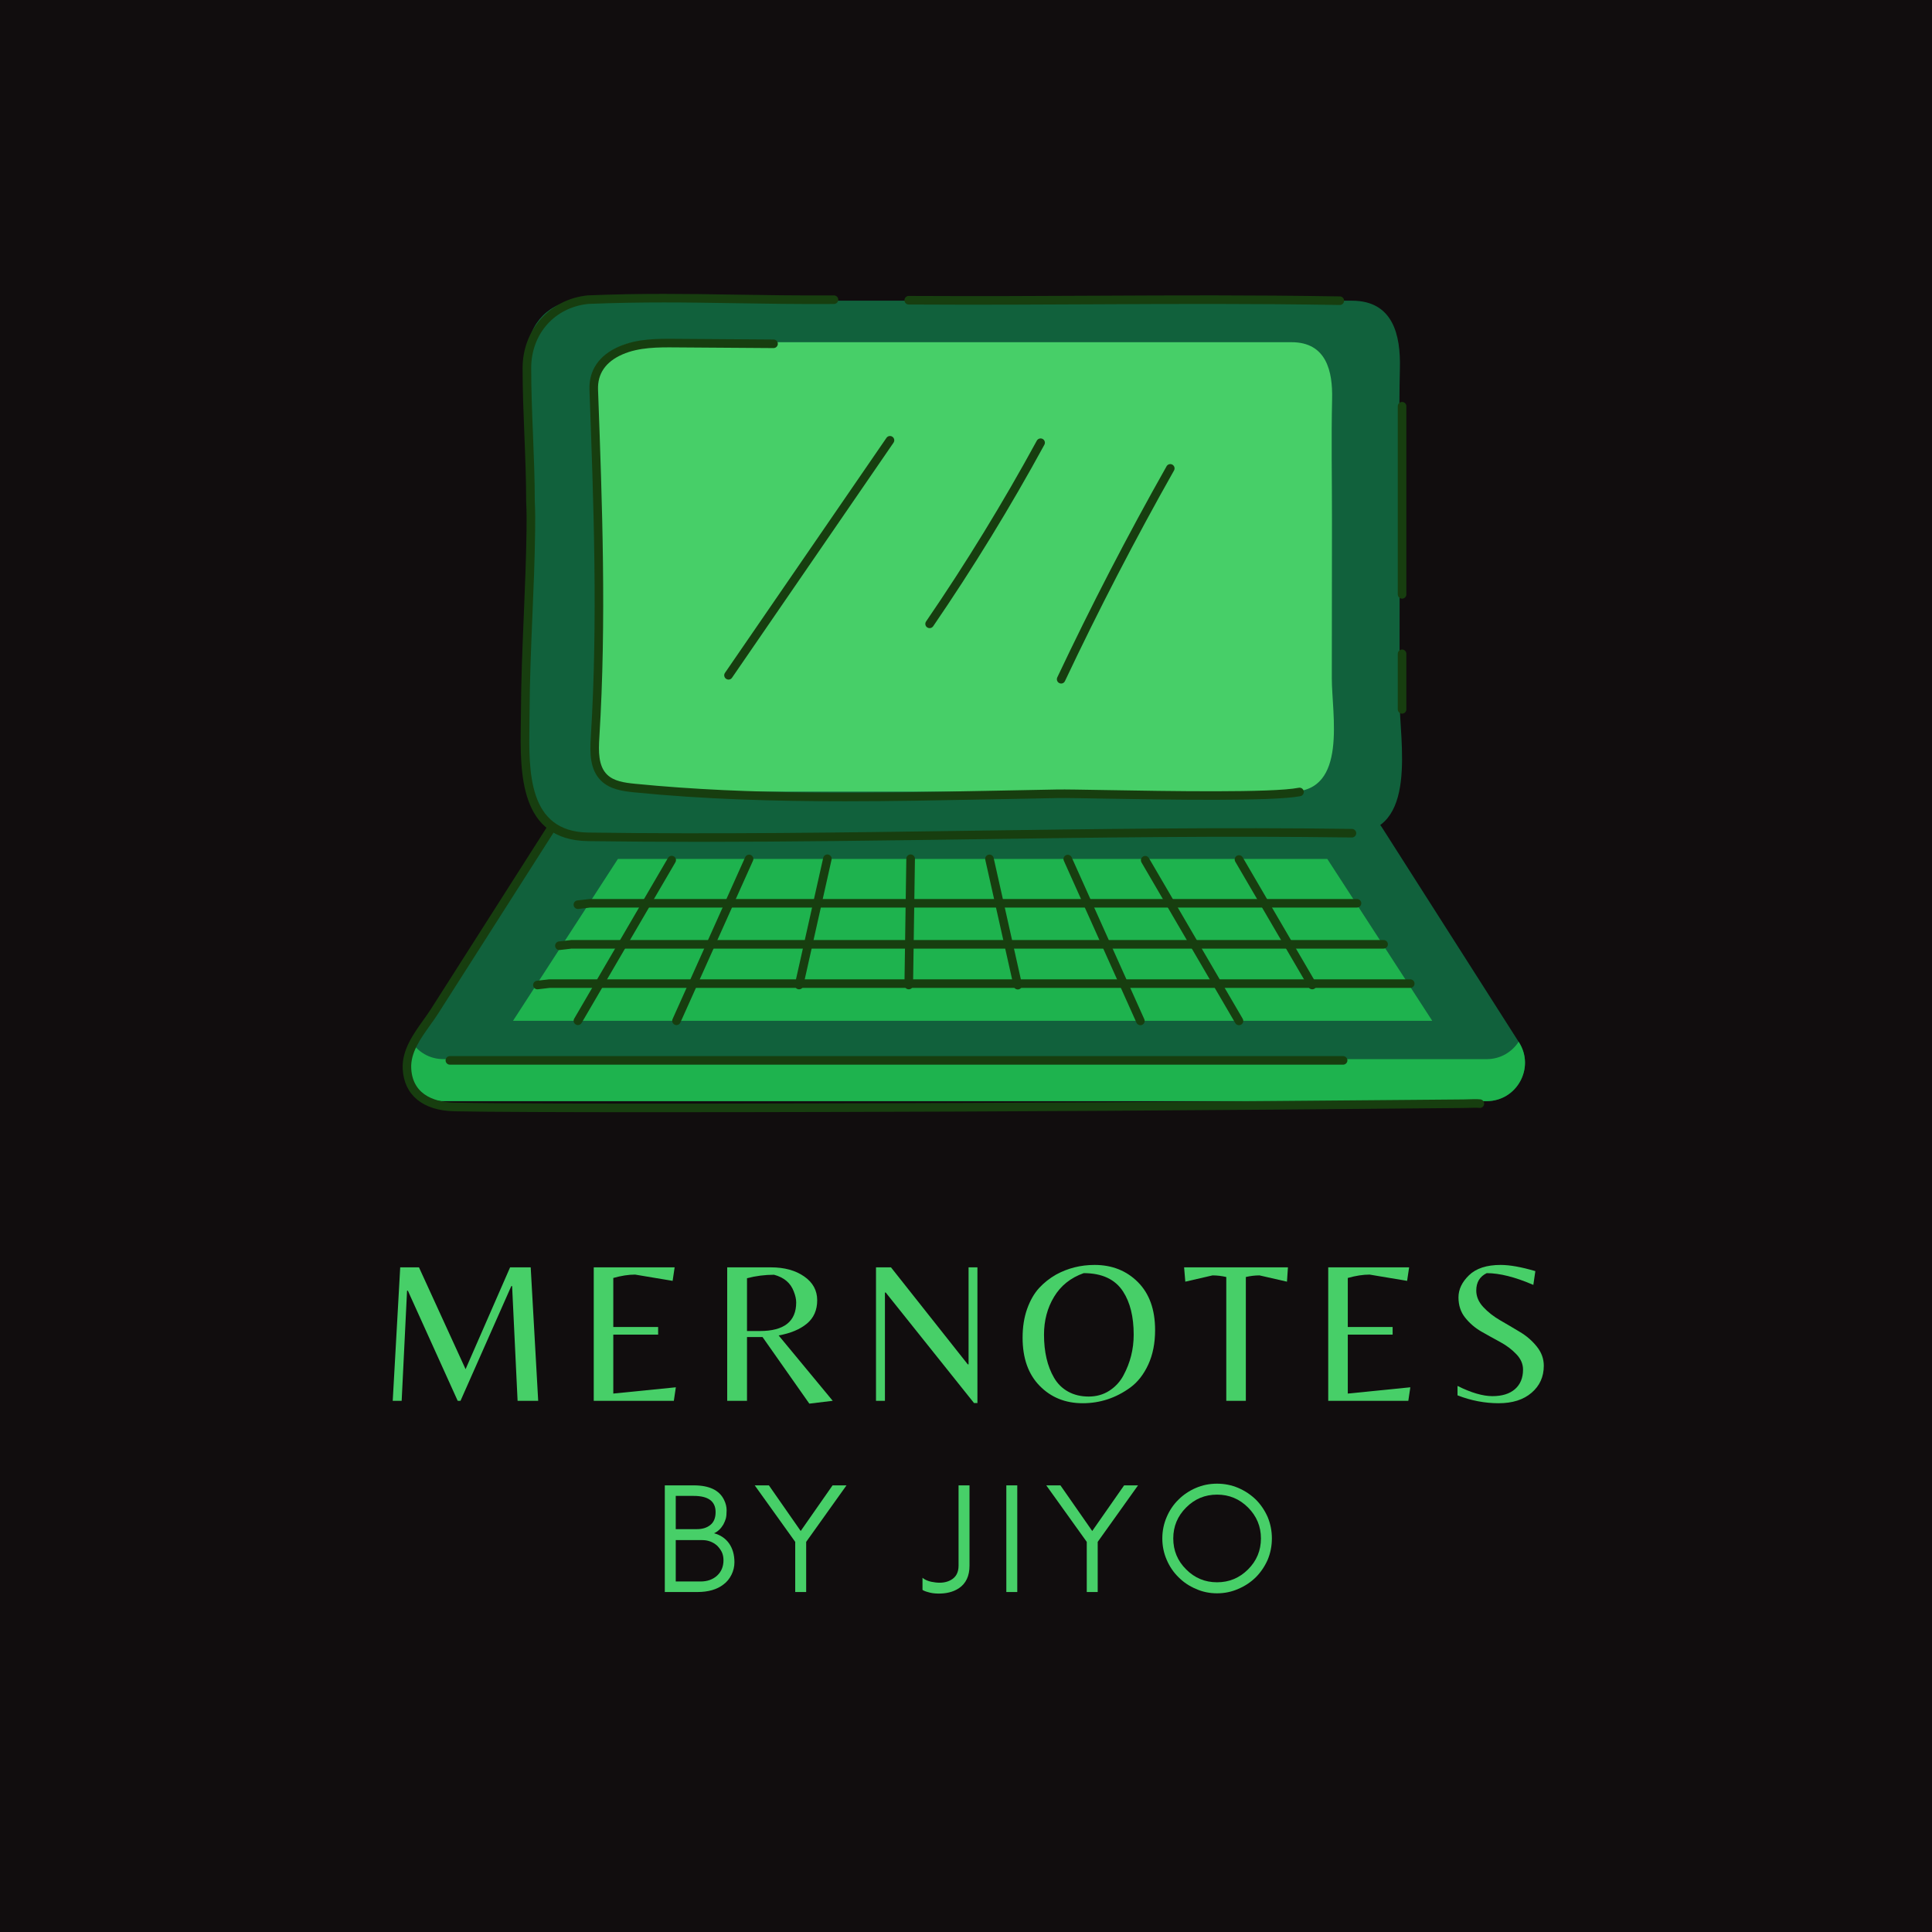 <svg xmlns="http://www.w3.org/2000/svg" xmlns:xlink="http://www.w3.org/1999/xlink" width="500" zoomAndPan="magnify" viewBox="0 0 375 375" height="500" preserveAspectRatio="xMidYMid meet" version="1.2"><defs><clipPath id="fbdfb4f0ff"><path d="M 78 160 L 289 160 L 289 215.875 L 78 215.875 Z M 78 160 "/></clipPath></defs><g id="12ecadf362"><rect x="0" width="375" y="0" height="375" style="fill:#ffffff;fill-opacity:1;stroke:none;"/><rect x="0" width="375" y="0" height="375" style="fill:#110d0e;fill-opacity:1;stroke:none;"/><path style=" stroke:none;fill-rule:nonzero;fill:#11613c;fill-opacity:1;" d="M 288.555 213.73 L 86.082 213.73 C 80.211 213.73 76.66 207.242 79.812 202.297 L 106.453 160.508 C 107.086 159.52 108.176 158.918 109.348 158.918 L 265.281 158.918 C 266.453 158.918 267.543 159.52 268.176 160.508 L 294.82 202.297 C 297.988 207.242 294.426 213.73 288.555 213.73 Z M 288.555 213.73 "/><path style=" stroke:none;fill-rule:nonzero;fill:#1eb34e;fill-opacity:1;" d="M 294.77 202.203 C 293.48 204.184 291.266 205.578 288.555 205.578 L 86.082 205.578 C 83.363 205.578 81.156 204.184 79.867 202.203 L 79.812 202.297 C 76.652 207.242 80.211 213.73 86.082 213.73 L 288.555 213.73 C 294.426 213.73 297.977 207.242 294.828 202.297 Z M 294.77 202.203 "/><path style=" stroke:none;fill-rule:nonzero;fill:#11613c;fill-opacity:1;" d="M 262.395 161.715 L 112.309 161.715 C 106.914 161.715 102.496 157.297 102.496 151.902 L 102.496 68.176 C 102.496 62.777 106.914 58.363 112.309 58.363 C 112.309 58.363 262.219 58.363 262.395 58.363 C 270.461 58.363 271.867 65.125 271.719 71.438 C 271.5 80.699 271.691 89.988 271.684 99.254 C 271.684 111.359 271.66 123.461 271.641 135.566 C 271.633 143.836 275.391 161.715 262.395 161.715 Z M 262.395 161.715 "/><path style=" stroke:none;fill-rule:nonzero;fill:#47cf68;fill-opacity:1;" d="M 250.688 153.656 L 124 153.656 C 119.445 153.656 115.719 149.93 115.719 145.371 L 115.719 74.703 C 115.719 70.148 119.445 66.422 124 66.422 C 124 66.422 250.535 66.422 250.688 66.422 C 257.496 66.422 258.688 72.125 258.562 77.457 C 258.379 85.273 258.543 93.117 258.535 100.941 C 258.535 111.16 258.512 121.371 258.504 131.594 C 258.484 138.562 261.664 153.656 250.688 153.656 Z M 250.688 153.656 "/><path style=" stroke:none;fill-rule:nonzero;fill:#173e0f;fill-opacity:1;" d="M 135.867 163.402 C 128.625 163.402 121.375 163.359 114.141 163.262 C 100.773 163.07 100.957 150.031 101.09 140.5 C 101.098 139.711 101.117 138.938 101.117 138.195 C 101.141 131.969 101.406 125.648 101.664 119.535 C 101.891 114.129 102.121 108.543 102.199 103.043 C 102.223 101.238 102.23 99.312 102.129 97.391 C 102.129 93.164 101.957 88.727 101.781 84.434 C 101.605 80.125 101.434 75.668 101.434 71.453 C 101.434 64 106.754 58.062 114.082 57.332 C 124.809 56.898 133.355 57.043 142.395 57.184 C 148.352 57.281 154.504 57.375 161.863 57.34 C 161.863 57.34 161.863 57.34 161.871 57.34 C 162.328 57.34 162.703 57.707 162.703 58.164 C 162.703 58.621 162.336 58.996 161.879 59.004 C 154.504 59.047 148.332 58.945 142.379 58.848 C 133.355 58.703 124.84 58.562 114.207 58.988 C 107.695 59.645 103.105 64.766 103.105 71.453 C 103.105 75.637 103.277 80.078 103.453 84.367 C 103.629 88.676 103.801 93.133 103.801 97.348 C 103.902 99.277 103.895 101.23 103.867 103.07 C 103.801 108.59 103.57 114.195 103.336 119.609 C 103.078 125.707 102.82 132.008 102.789 138.203 C 102.789 138.953 102.77 139.727 102.762 140.523 C 102.629 149.84 102.473 161.43 114.172 161.598 C 139.055 161.945 164.168 161.59 188.457 161.246 C 212.648 160.906 237.664 160.551 262.418 160.891 C 262.879 160.898 263.242 161.273 263.242 161.73 C 263.242 162.188 262.859 162.562 262.402 162.555 C 237.68 162.211 212.676 162.562 188.492 162.91 C 171.227 163.145 153.566 163.395 135.867 163.402 Z M 135.867 163.402 "/><path style=" stroke:none;fill-rule:nonzero;fill:#173e0f;fill-opacity:1;" d="M 141.406 131.91 C 141.242 131.91 141.082 131.859 140.934 131.758 C 140.551 131.5 140.457 130.977 140.715 130.605 L 172.059 84.992 C 172.316 84.609 172.84 84.516 173.215 84.773 C 173.598 85.031 173.688 85.555 173.43 85.93 L 142.09 131.543 C 141.938 131.785 141.672 131.91 141.406 131.91 Z M 141.406 131.91 "/><path style=" stroke:none;fill-rule:nonzero;fill:#173e0f;fill-opacity:1;" d="M 180.434 121.922 C 180.273 121.922 180.109 121.871 179.969 121.781 C 179.586 121.523 179.492 121.008 179.75 120.625 C 187.477 109.34 194.703 97.539 201.246 85.531 C 201.465 85.133 201.973 84.984 202.379 85.199 C 202.785 85.414 202.93 85.922 202.711 86.328 C 196.141 98.379 188.875 110.238 181.125 121.562 C 180.957 121.797 180.699 121.922 180.434 121.922 Z M 180.434 121.922 "/><path style=" stroke:none;fill-rule:nonzero;fill:#173e0f;fill-opacity:1;" d="M 205.973 132.676 C 205.855 132.676 205.73 132.648 205.613 132.59 C 205.199 132.391 205.023 131.902 205.215 131.484 C 211.758 117.629 218.895 103.844 226.43 90.504 C 226.652 90.105 227.16 89.965 227.559 90.188 C 227.957 90.414 228.102 90.922 227.875 91.32 C 220.359 104.625 213.238 118.371 206.711 132.191 C 206.578 132.5 206.277 132.676 205.973 132.676 Z M 205.973 132.676 "/><path style=" stroke:none;fill-rule:nonzero;fill:#173e0f;fill-opacity:1;" d="M 260.066 59.195 C 260.059 59.195 260.059 59.195 260.051 59.195 C 242.586 58.914 228.176 58.988 212.914 59.062 C 201.73 59.121 190.156 59.18 176.383 59.105 C 175.926 59.105 175.551 58.73 175.551 58.273 C 175.551 57.816 175.926 57.441 176.383 57.441 C 190.145 57.508 201.715 57.457 212.898 57.398 C 228.168 57.324 242.586 57.25 260.066 57.531 C 260.523 57.539 260.891 57.914 260.883 58.379 C 260.891 58.828 260.516 59.195 260.066 59.195 Z M 260.066 59.195 "/><path style=" stroke:none;fill-rule:nonzero;fill:#173e0f;fill-opacity:1;" d="M 164 155.527 C 150.379 155.527 136.676 155.145 123.121 153.797 C 120.785 153.562 118.355 153.199 116.668 151.535 C 114.473 149.383 114.48 146.137 114.68 142.996 C 116.066 120.59 115.227 97.766 114.414 75.684 C 114.273 71.895 116.242 68.984 120.117 67.277 C 123.66 65.707 127.66 65.738 131.188 65.766 L 150.156 65.898 C 150.613 65.898 150.988 66.281 150.977 66.738 C 150.969 67.195 150.605 67.562 150.137 67.562 L 131.168 67.43 C 127.82 67.402 124.012 67.379 120.793 68.801 C 117.547 70.23 115.969 72.535 116.078 75.629 C 116.891 97.738 117.73 120.609 116.336 143.094 C 116.16 145.848 116.133 148.684 117.832 150.344 C 119.137 151.625 121.156 151.926 123.285 152.133 C 145.945 154.379 169.117 153.938 191.52 153.504 L 205.305 153.238 C 206.695 153.215 210.145 153.273 214.512 153.348 C 226.629 153.562 246.91 153.914 252.082 152.906 C 252.531 152.816 252.973 153.113 253.055 153.562 C 253.141 154.012 252.848 154.453 252.398 154.535 C 247.051 155.578 226.66 155.219 214.48 155.012 C 210.129 154.938 206.695 154.871 205.332 154.902 L 191.543 155.168 C 182.461 155.344 173.258 155.527 164 155.527 Z M 164 155.527 "/><g clip-rule="nonzero" clip-path="url(#fbdfb4f0ff)"><path style=" stroke:none;fill-rule:nonzero;fill:#173e0f;fill-opacity:1;" d="M 126.57 215.883 C 109.93 215.883 94.762 215.84 88.191 215.699 C 82.09 215.566 78.438 212.574 78.164 207.492 C 77.973 203.867 80.195 200.758 82.148 198.02 C 82.695 197.254 83.211 196.531 83.668 195.816 L 106.156 160.531 C 106.406 160.141 106.922 160.035 107.305 160.273 C 107.695 160.523 107.801 161.039 107.562 161.422 L 85.066 196.699 C 84.586 197.457 84.059 198.195 83.496 198.977 C 81.605 201.621 79.652 204.348 79.82 207.395 C 80.117 213.016 85.207 213.961 88.219 214.027 C 104.434 214.379 173.164 214.137 186.77 214.086 C 204.855 214.02 224.617 213.895 247.168 213.711 C 253.016 213.664 258.859 213.613 264.707 213.562 C 271.184 213.504 277.656 213.445 284.133 213.398 C 284.457 213.398 284.781 213.379 285.105 213.371 C 285.828 213.348 286.578 213.32 287.316 213.387 C 287.773 213.43 288.117 213.836 288.066 214.293 C 288.023 214.754 287.625 215.094 287.16 215.043 C 286.527 214.984 285.828 215.012 285.164 215.035 C 284.824 215.051 284.473 215.059 284.141 215.059 C 277.664 215.109 271.191 215.168 264.715 215.227 C 258.867 215.277 253.023 215.336 247.176 215.375 C 224.617 215.559 204.855 215.676 186.77 215.75 C 178.68 215.793 151.035 215.883 126.57 215.883 Z M 126.57 215.883 "/></g><path style=" stroke:none;fill-rule:nonzero;fill:#173e0f;fill-opacity:1;" d="M 260.699 206.652 L 87.32 206.652 C 86.863 206.652 86.488 206.277 86.488 205.82 C 86.488 205.363 86.863 204.988 87.32 204.988 L 260.699 204.988 C 261.156 204.988 261.531 205.363 261.531 205.82 C 261.531 206.277 261.156 206.652 260.699 206.652 Z M 260.699 206.652 "/><path style=" stroke:none;fill-rule:nonzero;fill:#1eb34e;fill-opacity:1;" d="M 277.996 198.137 L 99.578 198.137 L 119.934 166.719 L 257.629 166.719 Z M 277.996 198.137 "/><path style=" stroke:none;fill-rule:nonzero;fill:#173e0f;fill-opacity:1;" d="M 104.309 192.023 C 103.895 192.023 103.535 191.719 103.484 191.293 C 103.43 190.836 103.754 190.422 104.211 190.363 C 104.594 190.312 104.977 190.27 105.367 190.23 C 105.758 190.188 106.148 190.137 106.539 190.094 C 106.57 190.086 106.605 190.086 106.637 190.086 L 273.73 190.086 C 274.188 190.086 274.562 190.461 274.562 190.918 C 274.562 191.375 274.188 191.75 273.73 191.75 L 106.688 191.75 C 106.312 191.801 105.93 191.844 105.559 191.883 C 105.176 191.926 104.801 191.965 104.418 192.016 C 104.375 192.023 104.344 192.023 104.309 192.023 Z M 104.309 192.023 "/><path style=" stroke:none;fill-rule:nonzero;fill:#173e0f;fill-opacity:1;" d="M 108.574 184.398 C 108.16 184.398 107.801 184.09 107.754 183.668 C 107.695 183.211 108.02 182.793 108.477 182.734 C 108.867 182.688 109.258 182.645 109.648 182.602 C 110.031 182.562 110.414 182.512 110.805 182.469 C 110.836 182.469 110.871 182.461 110.902 182.461 L 268.559 182.461 C 269.016 182.461 269.387 182.836 269.387 183.293 C 269.387 183.75 269.016 184.125 268.559 184.125 L 110.953 184.125 C 110.578 184.168 110.207 184.215 109.84 184.258 C 109.457 184.301 109.074 184.348 108.684 184.391 C 108.641 184.398 108.609 184.398 108.574 184.398 Z M 108.574 184.398 "/><path style=" stroke:none;fill-rule:nonzero;fill:#173e0f;fill-opacity:1;" d="M 112.168 176.434 C 111.754 176.434 111.395 176.125 111.344 175.699 C 111.285 175.242 111.609 174.828 112.066 174.77 C 112.461 174.719 112.852 174.68 113.242 174.637 C 113.625 174.594 114.008 174.543 114.398 174.504 C 114.43 174.504 114.465 174.496 114.496 174.496 L 263.395 174.496 C 263.852 174.496 264.223 174.871 264.223 175.328 C 264.223 175.785 263.852 176.156 263.395 176.156 L 114.547 176.156 C 114.172 176.199 113.797 176.25 113.434 176.293 C 113.051 176.332 112.66 176.383 112.277 176.426 C 112.234 176.434 112.203 176.434 112.168 176.434 Z M 112.168 176.434 "/><path style=" stroke:none;fill-rule:nonzero;fill:#173e0f;fill-opacity:1;" d="M 112.168 198.969 C 112.027 198.969 111.887 198.934 111.754 198.852 C 111.352 198.621 111.219 198.113 111.453 197.715 L 129.656 166.527 C 129.891 166.129 130.398 165.996 130.797 166.23 C 131.195 166.461 131.328 166.969 131.094 167.367 L 112.891 198.555 C 112.734 198.82 112.449 198.969 112.168 198.969 Z M 112.168 198.969 "/><path style=" stroke:none;fill-rule:nonzero;fill:#173e0f;fill-opacity:1;" d="M 131.305 198.969 C 131.188 198.969 131.07 198.945 130.961 198.895 C 130.547 198.703 130.355 198.211 130.547 197.797 L 144.641 166.379 C 144.832 165.961 145.324 165.773 145.738 165.961 C 146.156 166.152 146.348 166.645 146.156 167.059 L 132.059 198.477 C 131.926 198.785 131.617 198.969 131.305 198.969 Z M 131.305 198.969 "/><path style=" stroke:none;fill-rule:nonzero;fill:#173e0f;fill-opacity:1;" d="M 155.102 192.023 C 155.043 192.023 154.977 192.016 154.922 192.008 C 154.473 191.91 154.188 191.461 154.289 191.02 L 159.785 166.504 C 159.883 166.055 160.332 165.773 160.773 165.871 C 161.223 165.973 161.508 166.422 161.406 166.859 L 155.91 191.375 C 155.828 191.766 155.484 192.023 155.102 192.023 Z M 155.102 192.023 "/><path style=" stroke:none;fill-rule:nonzero;fill:#173e0f;fill-opacity:1;" d="M 240.48 198.992 C 240.199 198.992 239.918 198.844 239.766 198.578 L 221.562 167.395 C 221.332 166.992 221.465 166.488 221.863 166.254 C 222.262 166.02 222.77 166.152 223.004 166.555 L 241.207 197.738 C 241.438 198.137 241.305 198.645 240.906 198.879 C 240.766 198.953 240.625 198.992 240.48 198.992 Z M 240.48 198.992 "/><path style=" stroke:none;fill-rule:nonzero;fill:#173e0f;fill-opacity:1;" d="M 254.703 192.023 C 254.418 192.023 254.137 191.875 253.988 191.609 L 239.766 167.25 C 239.535 166.852 239.668 166.344 240.066 166.113 C 240.465 165.879 240.973 166.012 241.207 166.41 L 255.426 190.77 C 255.66 191.168 255.527 191.676 255.125 191.91 C 254.984 191.992 254.844 192.023 254.703 192.023 Z M 254.703 192.023 "/><path style=" stroke:none;fill-rule:nonzero;fill:#173e0f;fill-opacity:1;" d="M 221.348 198.992 C 221.031 198.992 220.723 198.812 220.59 198.504 L 206.496 167.086 C 206.305 166.668 206.496 166.172 206.91 165.988 C 207.328 165.797 207.824 165.988 208.008 166.402 L 222.105 197.82 C 222.297 198.238 222.105 198.734 221.688 198.918 C 221.582 198.969 221.465 198.992 221.348 198.992 Z M 221.348 198.992 "/><path style=" stroke:none;fill-rule:nonzero;fill:#173e0f;fill-opacity:1;" d="M 197.547 192.051 C 197.164 192.051 196.824 191.785 196.742 191.402 L 191.242 166.887 C 191.145 166.438 191.426 165.996 191.875 165.895 C 192.316 165.797 192.766 166.078 192.867 166.527 L 198.363 191.043 C 198.461 191.492 198.18 191.934 197.73 192.035 C 197.672 192.043 197.605 192.051 197.547 192.051 Z M 197.547 192.051 "/><path style=" stroke:none;fill-rule:nonzero;fill:#173e0f;fill-opacity:1;" d="M 176.391 192.023 C 176.383 192.023 176.383 192.023 176.375 192.023 C 175.918 192.016 175.551 191.641 175.551 191.184 L 175.918 166.668 C 175.926 166.211 176.293 165.848 176.75 165.848 C 176.758 165.848 176.758 165.848 176.766 165.848 C 177.223 165.855 177.59 166.23 177.59 166.688 L 177.223 191.203 C 177.215 191.66 176.848 192.023 176.391 192.023 Z M 176.391 192.023 "/><path style=" stroke:none;fill-rule:nonzero;fill:#173e0f;fill-opacity:1;" d="M 272.141 116.199 C 271.684 116.199 271.309 115.828 271.309 115.367 L 271.309 78.844 C 271.309 78.387 271.684 78.016 272.141 78.016 C 272.598 78.016 272.973 78.387 272.973 78.844 L 272.973 115.367 C 272.973 115.828 272.598 116.199 272.141 116.199 Z M 272.141 116.199 "/><path style=" stroke:none;fill-rule:nonzero;fill:#173e0f;fill-opacity:1;" d="M 272.141 138.52 C 271.684 138.52 271.309 138.145 271.309 137.688 L 271.309 126.902 C 271.309 126.445 271.684 126.07 272.141 126.07 C 272.598 126.07 272.973 126.445 272.973 126.902 L 272.973 137.688 C 272.973 138.145 272.598 138.52 272.141 138.52 Z M 272.141 138.52 "/><g style="fill:#47cf68;fill-opacity:1;"><g transform="translate(73.025, 271.897)"><path style="stroke:none" d="M 17.344 -6.141 L 25.984 -25.906 L 29.984 -25.906 L 31.438 0 L 27.438 0 L 26.375 -22.266 L 26.219 -22.266 L 16.359 0 L 15.812 0 L 6.141 -21.375 L 5.984 -21.375 L 4.938 0 L 3.203 0 L 4.656 -25.906 L 8.297 -25.906 Z M 17.344 -6.141 "/></g></g><g style="fill:#47cf68;fill-opacity:1;"><g transform="translate(111.728, 271.897)"><path style="stroke:none" d="M 3.516 0 L 3.516 -25.906 L 19.219 -25.906 L 18.828 -23.281 L 11.547 -24.5 C 10.266 -24.5 8.852 -24.281 7.312 -23.844 L 7.312 -14.328 L 16.016 -14.328 L 16.016 -12.844 L 7.312 -12.844 L 7.312 -1.406 L 19.453 -2.625 L 19.062 0 Z M 3.516 0 "/></g></g><g style="fill:#47cf68;fill-opacity:1;"><g transform="translate(137.634, 271.897)"><path style="stroke:none" d="M 7.359 -12.375 L 7.359 0 L 3.516 0 L 3.516 -25.906 L 11.984 -25.906 C 14.617 -25.906 16.773 -25.316 18.453 -24.141 C 20.141 -22.973 20.984 -21.43 20.984 -19.516 C 20.984 -17.598 20.312 -16.082 18.969 -14.969 C 17.625 -13.863 15.801 -13.102 13.5 -12.688 L 24 0 L 19.453 0.547 L 10.375 -12.375 Z M 7.359 -13.547 L 9.859 -13.547 C 14.555 -13.547 16.906 -15.395 16.906 -19.094 C 16.906 -19.727 16.75 -20.438 16.438 -21.219 C 15.832 -22.863 14.555 -23.945 12.609 -24.469 C 10.828 -24.469 9.078 -24.242 7.359 -23.797 Z M 7.359 -13.547 "/></g></g><g style="fill:#47cf68;fill-opacity:1;"><g transform="translate(166.515, 271.897)"><path style="stroke:none" d="M 23.203 0.438 L 22.547 0.438 L 5.406 -21.016 L 5.25 -21.016 L 5.25 0 L 3.516 0 L 3.516 -25.906 L 6.422 -25.906 L 21.328 -7.078 L 21.484 -7.078 L 21.484 -25.906 L 23.203 -25.906 Z M 23.203 0.438 "/></g></g><g style="fill:#47cf68;fill-opacity:1;"><g transform="translate(197.157, 271.897)"><path style="stroke:none" d="M 15.297 -26.375 C 18.691 -26.375 21.5 -25.258 23.719 -23.031 C 25.938 -20.801 27.047 -17.703 27.047 -13.734 C 27.047 -11.18 26.602 -8.945 25.719 -7.031 C 24.832 -5.113 23.672 -3.629 22.234 -2.578 C 19.441 -0.547 16.363 0.469 13 0.469 C 9.633 0.469 6.848 -0.656 4.641 -2.906 C 2.43 -5.164 1.328 -8.281 1.328 -12.25 C 1.328 -14.312 1.617 -16.172 2.203 -17.828 C 2.797 -19.484 3.566 -20.832 4.516 -21.875 C 5.473 -22.914 6.578 -23.789 7.828 -24.5 C 10.117 -25.75 12.609 -26.375 15.297 -26.375 Z M 7.438 -4.469 C 8.113 -3.312 9.023 -2.414 10.172 -1.781 C 11.328 -1.145 12.656 -0.828 14.156 -0.828 C 15.656 -0.828 16.988 -1.203 18.156 -1.953 C 19.332 -2.711 20.25 -3.707 20.906 -4.938 C 22.227 -7.383 22.891 -10.02 22.891 -12.844 C 22.891 -16.312 22.203 -19.102 20.828 -21.219 C 19.285 -23.594 16.738 -24.781 13.188 -24.781 C 10.656 -23.883 8.738 -22.352 7.438 -20.188 C 6.133 -18.031 5.484 -15.582 5.484 -12.844 C 5.484 -9.5 6.133 -6.707 7.438 -4.469 Z M 7.438 -4.469 "/></g></g><g style="fill:#47cf68;fill-opacity:1;"><g transform="translate(229.442, 271.897)"><path style="stroke:none" d="M 12.375 0 L 8.578 0 L 8.578 -24.031 C 7.68 -24.238 6.789 -24.344 5.906 -24.344 L 0.625 -23.125 L 0.391 -25.906 L 20.547 -25.906 L 20.359 -23.125 L 15.031 -24.344 C 14.145 -24.344 13.258 -24.238 12.375 -24.031 Z M 12.375 0 "/></g></g><g style="fill:#47cf68;fill-opacity:1;"><g transform="translate(254.292, 271.897)"><path style="stroke:none" d="M 3.516 0 L 3.516 -25.906 L 19.219 -25.906 L 18.828 -23.281 L 11.547 -24.5 C 10.266 -24.5 8.852 -24.281 7.312 -23.844 L 7.312 -14.328 L 16.016 -14.328 L 16.016 -12.844 L 7.312 -12.844 L 7.312 -1.406 L 19.453 -2.625 L 19.062 0 Z M 3.516 0 "/></g></g><g style="fill:#47cf68;fill-opacity:1;"><g transform="translate(280.198, 271.897)"><path style="stroke:none" d="M 6.344 -21.406 C 6.344 -20.258 6.789 -19.195 7.688 -18.219 C 8.594 -17.238 9.691 -16.375 10.984 -15.625 C 12.273 -14.883 13.555 -14.129 14.828 -13.359 C 16.109 -12.598 17.195 -11.656 18.094 -10.531 C 19 -9.406 19.453 -8.164 19.453 -6.812 C 19.453 -4.664 18.66 -2.914 17.078 -1.562 C 15.504 -0.207 13.375 0.469 10.688 0.469 C 8 0.469 5.336 -0.039 2.703 -1.062 L 2.703 -2.891 C 5.359 -1.566 7.617 -0.906 9.484 -0.906 C 11.359 -0.906 12.816 -1.359 13.859 -2.266 C 14.898 -3.18 15.422 -4.445 15.422 -6.062 C 15.422 -7.156 14.988 -8.148 14.125 -9.047 C 13.27 -9.953 12.227 -10.738 11 -11.406 C 9.77 -12.07 8.539 -12.754 7.312 -13.453 C 6.094 -14.16 5.051 -15.055 4.188 -16.141 C 3.32 -17.223 2.891 -18.535 2.891 -20.078 C 2.891 -21.617 3.57 -23.051 4.938 -24.375 C 6.312 -25.707 8.359 -26.375 11.078 -26.375 C 12.848 -26.375 15.094 -25.973 17.812 -25.172 L 17.422 -22.5 C 13.898 -24.02 10.883 -24.781 8.375 -24.781 C 7.02 -24.125 6.344 -23 6.344 -21.406 Z M 6.344 -21.406 "/></g></g><g style="fill:#47cf68;fill-opacity:1;"><g transform="translate(126.756, 309.011)"><path style="stroke:none" d="M 15.797 -5.781 C 15.797 -4.926 15.602 -4.113 15.219 -3.344 C 14.832 -2.57 14.316 -1.945 13.672 -1.469 C 12.41 -0.488 10.723 0 8.609 0 L 2.281 0 L 2.281 -20.703 L 7.891 -20.703 C 10.91 -20.703 12.875 -19.766 13.781 -17.891 C 14.113 -17.223 14.281 -16.547 14.281 -15.859 C 14.281 -15.172 14.227 -14.633 14.125 -14.25 C 14 -13.844 13.836 -13.457 13.641 -13.094 C 13.172 -12.301 12.57 -11.738 11.844 -11.406 C 13.062 -11.082 14.023 -10.438 14.734 -9.469 C 15.441 -8.469 15.797 -7.238 15.797 -5.781 Z M 12.141 -15.516 C 12.141 -17.609 10.723 -18.656 7.891 -18.656 L 4.406 -18.656 L 4.406 -12.203 L 8.484 -12.203 C 9.586 -12.203 10.473 -12.477 11.141 -13.031 C 11.805 -13.57 12.141 -14.398 12.141 -15.516 Z M 13.672 -6.172 C 13.672 -6.785 13.555 -7.328 13.328 -7.797 C 13.086 -8.254 12.785 -8.66 12.422 -9.016 C 11.609 -9.723 10.656 -10.078 9.562 -10.078 L 4.406 -10.078 L 4.406 -2.047 L 9.219 -2.047 C 10.52 -2.047 11.586 -2.422 12.422 -3.172 C 13.254 -3.941 13.672 -4.941 13.672 -6.172 Z M 13.672 -6.172 "/></g></g><g style="fill:#47cf68;fill-opacity:1;"><g transform="translate(146.196, 309.011)"><path style="stroke:none" d="M 10.281 -9.734 L 10.281 0 L 8.156 0 L 8.156 -9.734 L 0.297 -20.703 L 3.047 -20.703 L 9.219 -11.844 L 15.406 -20.703 L 18.109 -20.703 Z M 10.281 -9.734 "/></g></g><g style="fill:#47cf68;fill-opacity:1;"><g transform="translate(167.643, 309.011)"><path style="stroke:none" d=""/></g></g><g style="fill:#47cf68;fill-opacity:1;"><g transform="translate(178.9, 309.011)"><path style="stroke:none" d="M 9.281 -5.109 C 9.281 -3.117 8.594 -1.66 7.219 -0.734 C 6.113 -0.004 4.742 0.336 3.109 0.297 C 2.41 0.285 1.801 0.195 1.281 0.031 C 0.727 -0.113 0.352 -0.266 0.156 -0.422 L 0.156 -2.766 C 0.719 -2.285 1.555 -1.984 2.672 -1.859 C 3.848 -1.711 4.852 -1.875 5.688 -2.344 C 6.664 -2.895 7.156 -3.816 7.156 -5.109 L 7.156 -20.703 L 9.281 -20.703 Z M 9.281 -5.109 "/></g></g><g style="fill:#47cf68;fill-opacity:1;"><g transform="translate(193.047, 309.011)"><path style="stroke:none" d="M 4.406 0 L 2.281 0 L 2.281 -20.703 L 4.406 -20.703 Z M 4.406 0 "/></g></g><g style="fill:#47cf68;fill-opacity:1;"><g transform="translate(202.783, 309.011)"><path style="stroke:none" d="M 10.281 -9.734 L 10.281 0 L 8.156 0 L 8.156 -9.734 L 0.297 -20.703 L 3.047 -20.703 L 9.219 -11.844 L 15.406 -20.703 L 18.109 -20.703 Z M 10.281 -9.734 "/></g></g><g style="fill:#47cf68;fill-opacity:1;"><g transform="translate(224.23, 309.011)"><path style="stroke:none" d="M 20.516 -10.406 C 20.516 -12.738 19.68 -14.738 18.016 -16.406 C 16.348 -18.07 14.344 -18.906 12 -18.906 C 9.656 -18.906 7.656 -18.07 6 -16.406 C 4.332 -14.738 3.5 -12.738 3.5 -10.406 C 3.5 -8.051 4.332 -6.047 6 -4.391 C 7.656 -2.723 9.656 -1.891 12 -1.891 C 14.344 -1.891 16.348 -2.723 18.016 -4.391 C 19.68 -6.047 20.516 -8.051 20.516 -10.406 Z M 22.641 -10.406 C 22.641 -8.945 22.367 -7.566 21.828 -6.266 C 21.254 -4.973 20.492 -3.848 19.547 -2.891 C 18.566 -1.922 17.426 -1.16 16.125 -0.609 C 14.832 -0.035 13.457 0.25 12 0.25 C 10.531 0.25 9.16 -0.035 7.891 -0.609 C 6.586 -1.16 5.457 -1.922 4.5 -2.891 C 3.531 -3.848 2.77 -4.973 2.219 -6.266 C 1.656 -7.566 1.375 -8.945 1.375 -10.406 C 1.375 -11.863 1.656 -13.242 2.219 -14.547 C 2.77 -15.848 3.531 -16.973 4.5 -17.922 C 5.457 -18.879 6.586 -19.641 7.891 -20.203 C 9.16 -20.754 10.531 -21.031 12 -21.031 C 13.457 -21.031 14.832 -20.754 16.125 -20.203 C 17.426 -19.641 18.566 -18.879 19.547 -17.922 C 20.492 -16.973 21.254 -15.848 21.828 -14.547 C 22.367 -13.242 22.641 -11.863 22.641 -10.406 Z M 22.641 -10.406 "/></g></g></g></svg>